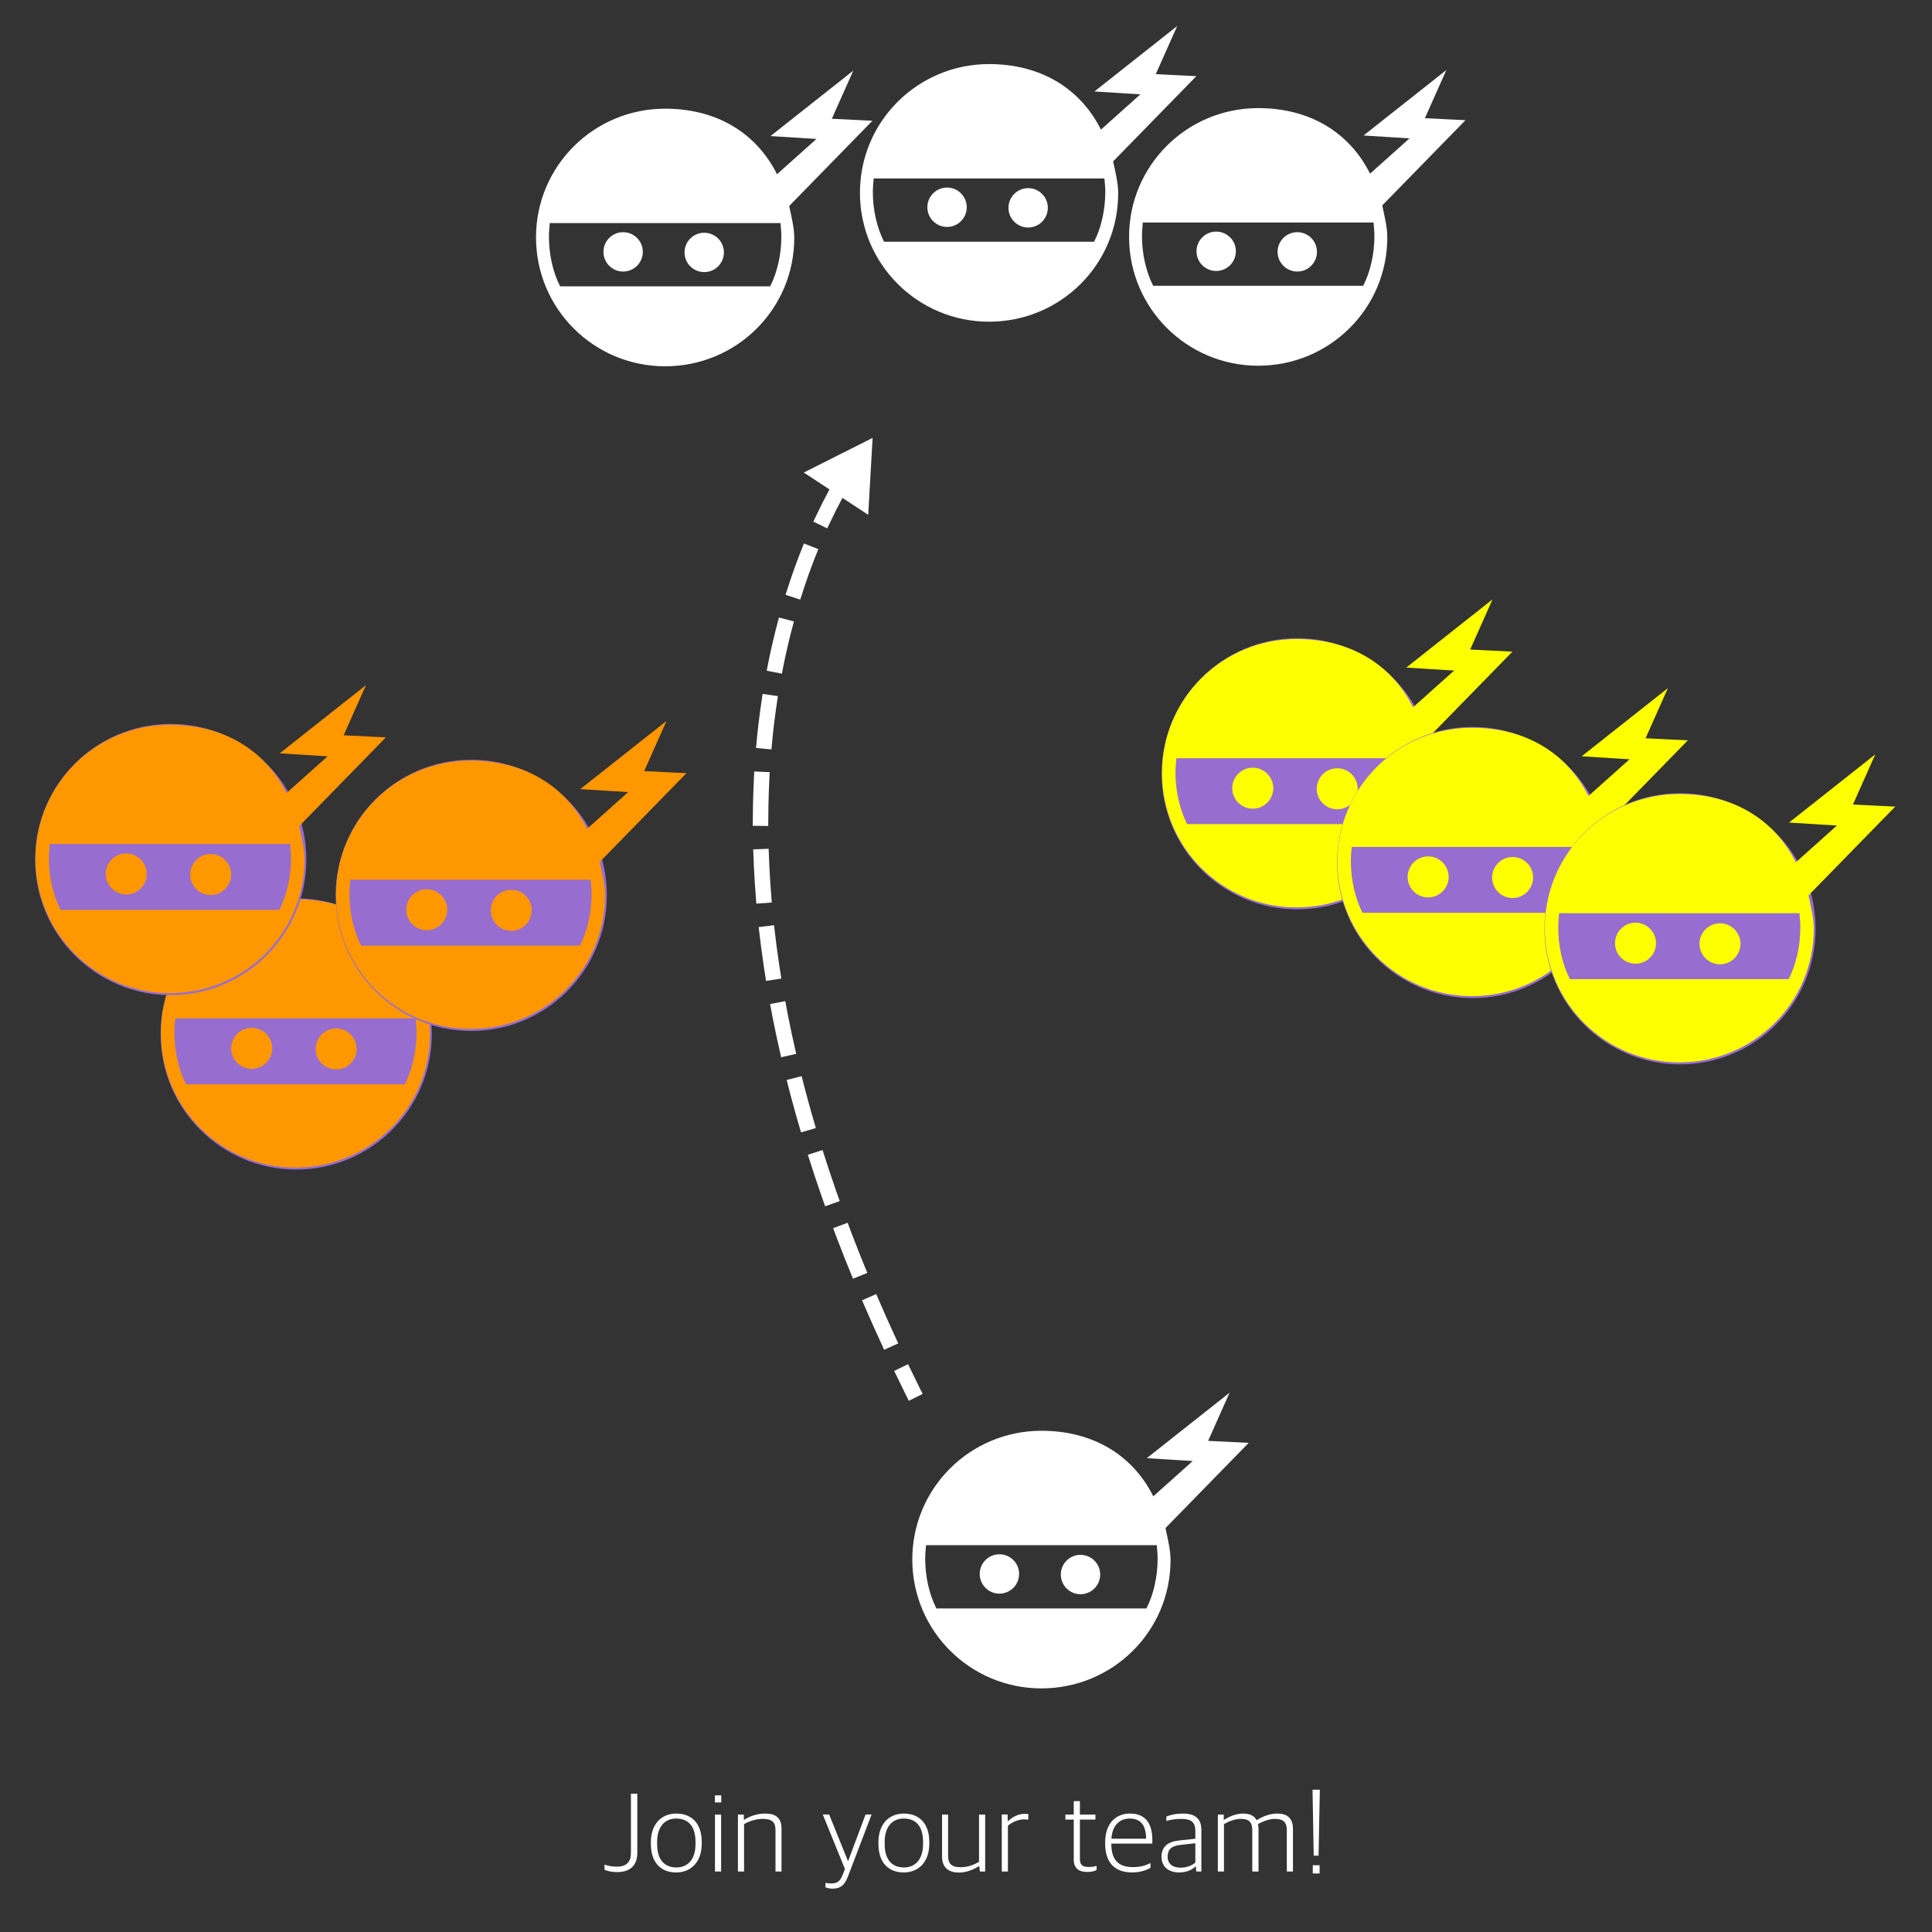 <svg version="1.2" baseProfile="tiny"
	 xmlns="http://www.w3.org/2000/svg" xmlns:xlink="http://www.w3.org/1999/xlink" xmlns:a="http://ns.adobe.com/AdobeSVGViewerExtensions/3.0/"
	 x="0px" y="0px" width="1000px" height="1000px" viewBox="0 0 1000 1000" overflow="visible" xml:space="preserve">
<rect x="0" y="0" width="1000" height="1000" fill="#333333" stroke="none"/>
<defs>
</defs>
<rect display="none" fill="#976DD0" width="1000" height="1000"/>
<circle fill="#FFFFFF" cx="517.292" cy="814.678" r="10.189"/>
<circle fill="#FFFFFF" cx="559.265" cy="814.975" r="10.189"/>
<path fill="#FFFFFF" d="M636.421,720.865l-42.847,33.877l23.779,1.486l-20.408,18.26c-10.973-21.83-31.742-33.922-57.91-33.922
	c-36.911,0-66.834,29.701-66.834,66.613c0,36.916,29.923,66.729,66.834,66.729c36.913,0,66.835-29.562,66.835-66.477
	c0-5.262-1.477-11.041-2.624-16.5l43.084-44.115l-21.01-1.031L636.421,720.865z M593.392,832.529h-108.71
	c-3.712-7.275-5.798-16.498-5.798-25.729c0-2.395,0.157-3.377,0.428-7.016h119.446c0.272,3.637,0.427,4.621,0.427,7.016
	C599.187,816.029,597.104,825.254,593.392,832.529z"/>
<circle fill="#FFFFFF" cx="322.531" cy="130.362" r="10.189"/>
<circle fill="#FFFFFF" cx="364.504" cy="130.66" r="10.189"/>
<path fill="#FFFFFF" d="M441.659,36.552l-42.847,33.875l23.779,1.487l-20.409,18.26c-10.971-21.83-31.741-33.922-57.909-33.922
	c-36.912,0-66.834,29.702-66.834,66.614c0,36.916,29.923,66.728,66.834,66.728c36.912,0,66.835-29.562,66.835-66.477
	c0-5.261-1.478-11.041-2.625-16.499l43.083-44.116l-21.008-1.03L441.659,36.552z M398.629,148.216H289.92
	c-3.713-7.277-5.798-16.5-5.798-25.729c0-2.394,0.157-3.376,0.428-7.016h119.446c0.272,3.638,0.428,4.623,0.428,7.016
	C404.425,131.715,402.342,140.939,398.629,148.216z"/>
<circle fill="#FFFFFF" cx="490.196" cy="107.275" r="10.189"/>
<circle fill="#FFFFFF" cx="532.17" cy="107.572" r="10.189"/>
<path fill="#FFFFFF" d="M609.324,13.463L566.478,47.34l23.779,1.486l-20.408,18.261c-10.971-21.83-31.741-33.923-57.909-33.923
	c-36.912,0-66.835,29.702-66.835,66.615c0,36.916,29.923,66.728,66.835,66.728s66.835-29.562,66.835-66.478
	c0-5.261-1.478-11.041-2.624-16.499l43.083-44.116l-21.008-1.03L609.324,13.463z M566.295,125.127H457.586
	c-3.713-7.277-5.798-16.499-5.798-25.729c0-2.393,0.156-3.376,0.428-7.015h119.445c0.272,3.638,0.429,4.623,0.429,7.015
	C572.091,108.627,570.008,117.851,566.295,125.127z"/>
<circle fill="#FFFFFF" cx="629.495" cy="130.066" r="10.189"/>
<circle fill="#FFFFFF" cx="671.468" cy="130.363" r="10.189"/>
<path fill="#FFFFFF" d="M748.624,36.255l-42.847,33.875l23.779,1.487l-20.409,18.26c-10.972-21.83-31.742-33.922-57.909-33.922
	c-36.912,0-66.835,29.702-66.835,66.614c0,36.916,29.923,66.728,66.835,66.728s66.835-29.562,66.835-66.477
	c0-5.261-1.477-11.041-2.624-16.499l43.083-44.116l-21.008-1.03L748.624,36.255z M705.594,147.919H596.885
	c-3.713-7.277-5.798-16.5-5.798-25.729c0-2.394,0.157-3.376,0.428-7.016h119.446c0.271,3.638,0.427,4.623,0.427,7.016
	C711.39,131.419,709.306,140.643,705.594,147.919z"/>
<path fill="#976DD0" d="M223.496,535.174c0,38.758-31.421,70.176-70.18,70.176c-38.76,0-70.181-31.418-70.181-70.176
	c0-38.762,31.421-70.182,70.181-70.182C192.075,464.992,223.496,496.412,223.496,535.174z"/>
<circle fill="#FF9700" cx="130.275" cy="542.625" r="10.615"/>
<path fill="#FF9700" d="M174,532.32c5.861,0,10.613,4.752,10.613,10.613c0,5.859-4.752,10.615-10.613,10.615
	c-5.865,0-10.615-4.756-10.615-10.615C163.385,537.072,168.136,532.32,174,532.32z"/>
<path fill="#FF9700" d="M254.375,444.898l-44.634,35.292l24.771,1.547l-21.261,19.023c-11.428-22.742-33.065-35.34-60.325-35.34
	c-38.452,0-69.625,30.943-69.625,69.396s31.173,69.508,69.625,69.508c38.453,0,69.624-30.793,69.624-69.248
	c0-5.482-1.539-11.502-2.734-17.188l44.881-45.957l-21.885-1.072L254.375,444.898z M209.55,561.221H96.304
	c-3.867-7.578-6.039-17.188-6.039-26.801c0-2.492,0.164-3.518,0.445-7.311h124.43c0.285,3.793,0.446,4.818,0.446,7.311
	C215.587,544.033,213.417,553.643,209.55,561.221z"/>
<circle fill="#976DD0" cx="88.364" cy="444.898" r="70.18"/>
<circle fill="#FF9700" cx="65.323" cy="452.35" r="10.615"/>
<path fill="#FF9700" d="M109.049,442.046c5.861,0,10.613,4.751,10.613,10.614c0,5.859-4.752,10.613-10.613,10.613
	c-5.865,0-10.615-4.754-10.615-10.613C98.434,446.798,103.185,442.046,109.049,442.046z"/>
<path fill="#FF9700" d="M189.423,354.625l-44.634,35.29l24.771,1.548l-21.262,19.023c-11.427-22.742-33.065-35.339-60.325-35.339
	c-38.451,0-69.625,30.942-69.625,69.395c0,38.455,31.173,69.51,69.625,69.51c38.453,0,69.625-30.793,69.625-69.249
	c0-5.481-1.539-11.502-2.734-17.188l44.881-45.956l-21.885-1.074L189.423,354.625z M144.599,470.947H31.353
	c-3.867-7.58-6.04-17.188-6.04-26.802c0-2.493,0.164-3.519,0.445-7.309h124.43c0.284,3.79,0.446,4.816,0.446,7.309
	C150.635,453.759,148.466,463.367,144.599,470.947z"/>
<circle fill="#976DD0" cx="243.93" cy="463.424" r="70.18"/>
<circle fill="#FF9700" cx="220.89" cy="470.875" r="10.615"/>
<path fill="#FF9700" d="M264.615,460.57c5.861,0,10.613,4.752,10.613,10.615c0,5.861-4.751,10.613-10.613,10.613
	c-5.864,0-10.615-4.752-10.615-10.613C254,465.322,258.751,460.57,264.615,460.57z"/>
<path fill="#FF9700" d="M344.99,373.15l-44.634,35.29l24.771,1.548l-21.261,19.023c-11.427-22.742-33.065-35.338-60.325-35.338
	c-38.452,0-69.625,30.941-69.625,69.394c0,38.455,31.173,69.51,69.625,69.51c38.453,0,69.625-30.793,69.625-69.25
	c0-5.479-1.539-11.502-2.734-17.188l44.881-45.956l-21.885-1.074L344.99,373.15z M300.164,489.475H186.919
	c-3.868-7.582-6.04-17.189-6.04-26.805c0-2.492,0.164-3.518,0.445-7.309h124.429c0.285,3.791,0.447,4.816,0.447,7.309
	C306.202,472.283,304.032,481.893,300.164,489.475z"/>
<g>
	<rect x="8.214" y="925.732" fill="none" width="983.571" height="74.268"/>
	<path fill="#FFFFFF" d="M312.892,967.792v-2.7c1.56,0.66,3.96,1.08,6.3,1.08c5.16,0,7.38-2.46,7.38-7.14v-30.599h3.3v30.659
		c0,5.819-3.12,9.899-10.379,9.899C316.852,968.992,314.692,968.572,312.892,967.792z"/>
	<path fill="#FFFFFF" d="M336.892,954.413v-0.78c0-9.66,5.58-14.939,13.14-14.939c7.979,0,13.199,5.1,13.199,14.759v0.721
		c0,9.659-5.58,14.999-13.259,14.999C342.052,969.172,336.892,964.072,336.892,954.413z M359.991,954.473v-1.14
		c0-8.76-4.32-12.06-10.02-12.06c-5.82,0-9.84,4.199-9.84,12.06v1.199c0,8.58,4.26,12.06,9.96,12.06
		C355.971,966.592,359.991,962.452,359.991,954.473z"/>
	<path fill="#FFFFFF" d="M370.012,929.273h3.3v3.66h-3.3V929.273z M370.072,939.233h3.18v29.459h-3.18V939.233z"/>
	<path fill="#FFFFFF" d="M381.952,939.233h3.06v2.699h0.18c3.12-2.039,7.02-3.239,10.74-3.239c5.64,0,8.58,2.22,8.58,7.859v22.14
		h-3.12v-21.479c0-4.14-1.8-5.76-6.66-5.76c-3.24,0-6.66,1.02-9.6,2.7v24.539h-3.18V939.233z"/>
	<path fill="#FFFFFF" d="M427.25,976.852v-2.28c0.78,0.181,1.92,0.301,3,0.301c3.12,0,4.62-1.2,5.82-4.26l1.26-3.24l-11.459-28.199
		h3.3l9.72,24.06h0.12l9-24.06h3.12l-12.12,31.799c-1.74,4.561-3.66,6.6-8.28,6.6C429.471,977.571,428.031,977.212,427.25,976.852z"
		/>
	<path fill="#FFFFFF" d="M454.67,954.413v-0.78c0-9.66,5.58-14.939,13.14-14.939c7.979,0,13.199,5.1,13.199,14.759v0.721
		c0,9.659-5.58,14.999-13.259,14.999C459.83,969.172,454.67,964.072,454.67,954.413z M477.77,954.473v-1.14
		c0-8.76-4.32-12.06-10.02-12.06c-5.82,0-9.84,4.199-9.84,12.06v1.199c0,8.58,4.26,12.06,9.96,12.06
		C473.75,966.592,477.77,962.452,477.77,954.473z"/>
	<path fill="#FFFFFF" d="M487.61,960.952v-21.719h3.12v21.239c0,4.38,1.92,5.999,6.6,5.999c3.3,0,6.539-1.079,9.419-2.819v-24.419
		h3.18v29.459h-2.76l-0.3-2.76h-0.18c-3.12,1.979-6.72,3.3-10.2,3.3C490.85,969.232,487.61,966.592,487.61,960.952z"/>
	<path fill="#FFFFFF" d="M518.51,939.173h3.06v3.48h0.181c1.8-1.92,5.1-3.84,8.76-3.84c0.6,0,1.319,0.06,1.739,0.18v2.88
		c-0.66-0.12-1.5-0.18-1.979-0.18c-3.36,0-6.479,1.5-8.58,3.3v23.699h-3.18V939.173z"/>
	<path fill="#FFFFFF" d="M555.77,962.513v-20.699h-4.32v-2.58h4.32v-6.96h3.18v6.96h8.039v2.58h-8.039v20.279
		c0,2.939,1.02,4.26,4.68,4.26c1.32,0,2.76-0.24,3.96-0.54v2.1c-1.021,0.54-2.46,1.02-4.74,1.02
		C558.349,968.932,555.77,967.012,555.77,962.513z"/>
	<path fill="#FFFFFF" d="M572.029,954.293v-0.66c0-10.26,5.879-14.939,12.779-14.939c7.979,0,11.64,4.92,11.64,13.739v1.8h-21.239
		c0,8.52,3.72,12.18,11.159,12.18c3.96,0,6.78-0.9,9.12-2.1v2.46c-1.801,1.08-5.04,2.399-9.54,2.399
		C576.709,969.172,572.029,963.772,572.029,954.293z M575.269,951.713h17.939c0-6.96-2.76-10.439-8.52-10.439
		C580.068,941.273,575.749,944.213,575.269,951.713z"/>
	<path fill="#FFFFFF" d="M601.188,961.132c0-5.1,3.06-7.799,8.819-8.459l8.7-0.96v-3.84c0-4.979-2.28-6.42-7.56-6.42
		c-2.94,0-5.34,0.479-7.44,1.08v-2.28c2.521-1.02,5.28-1.56,8.58-1.56c6.12,0,9.54,2.52,9.54,8.46v21.539h-2.641l-0.239-2.641
		h-0.181c-1.5,1.561-4.199,3.12-8.52,3.12C604.908,969.172,601.188,966.232,601.188,961.132z M618.708,964.072v-10.02l-7.86,0.899
		c-4.439,0.48-6.479,2.28-6.479,6.061c0,3.659,2.58,5.699,6.66,5.699C614.328,966.712,617.147,965.452,618.708,964.072z"/>
	<path fill="#FFFFFF" d="M630.348,939.233h3.061v2.699h0.18c3.12-1.979,6.479-3.239,9.84-3.239c3.3,0,5.76,1.08,6.96,3.359h0.18
		c3.78-2.34,7.26-3.359,10.619-3.359c4.86,0,8.04,2.22,8.04,7.859v22.14h-3.18v-21.479c0-4.14-1.98-5.76-6.06-5.76
		c-2.641,0-5.58,0.9-8.88,2.7c0.18,0.72,0.3,1.5,0.3,2.399v22.14h-3.24v-21.479c0-4.14-1.8-5.76-5.879-5.76
		c-2.88,0-5.82,1.02-8.76,2.7v24.539h-3.181V939.233z"/>
	<path fill="#FFFFFF" d="M679.367,926.334h3.78l-0.66,34.139h-2.52L679.367,926.334z M679.487,965.452h3.54v4.26h-3.54V965.452z"/>
</g>
<circle fill="#976DD0" cx="671.468" cy="400.514" r="70.18"/>
<circle fill="#FDFF00" cx="648.428" cy="407.967" r="10.615"/>
<path fill="#FDFF00" d="M692.153,397.662c5.86,0,10.612,4.752,10.612,10.615c0,5.861-4.752,10.613-10.612,10.613
	c-5.865,0-10.616-4.752-10.616-10.613C681.537,402.414,686.288,397.662,692.153,397.662z"/>
<path fill="#FDFF00" d="M772.527,310.241l-44.634,35.29l24.771,1.549l-21.261,19.023c-11.429-22.742-33.067-35.339-60.326-35.339
	c-38.452,0-69.624,30.942-69.624,69.394c0,38.457,31.172,69.511,69.624,69.511c38.453,0,69.625-30.795,69.625-69.25
	c0-5.48-1.54-11.501-2.735-17.187l44.882-45.957l-21.886-1.073L772.527,310.241z M727.702,426.564H614.456
	c-3.866-7.58-6.039-17.188-6.039-26.803c0-2.493,0.164-3.517,0.445-7.308h124.43c0.285,3.79,0.446,4.815,0.446,7.308
	C733.739,409.375,731.569,418.984,727.702,426.564z"/>
<circle fill="#976DD0" cx="762.248" cy="446.437" r="70.18"/>
<circle fill="#FDFF00" cx="739.207" cy="453.888" r="10.615"/>
<circle fill="#FDFF00" cx="782.933" cy="454.198" r="10.614"/>
<path fill="#FDFF00" d="M863.308,356.163l-44.634,35.29l24.771,1.549l-21.262,19.022c-11.428-22.742-33.065-35.338-60.325-35.338
	c-38.452,0-69.625,30.941-69.625,69.394c0,38.456,31.173,69.511,69.625,69.511c38.453,0,69.624-30.795,69.624-69.25
	c0-5.481-1.539-11.502-2.733-17.188l44.881-45.957l-21.885-1.073L863.308,356.163z M818.482,472.486H705.237
	c-3.868-7.58-6.04-17.188-6.04-26.803c0-2.493,0.163-3.518,0.445-7.309h124.43c0.284,3.791,0.446,4.816,0.446,7.309
	C824.52,455.297,822.35,464.906,818.482,472.486z"/>
<circle fill="#976DD0" cx="869.581" cy="480.742" r="70.18"/>
<circle fill="#FDFF00" cx="846.54" cy="488.193" r="10.615"/>
<circle fill="#FDFF00" cx="890.265" cy="488.503" r="10.614"/>
<path fill="#FDFF00" d="M970.64,390.467l-44.635,35.291l24.771,1.548l-21.261,19.022c-11.428-22.742-33.065-35.339-60.325-35.339
	c-38.451,0-69.624,30.942-69.624,69.395c0,38.457,31.173,69.51,69.624,69.51c38.452,0,69.624-30.795,69.624-69.25
	c0-5.48-1.539-11.502-2.733-17.188l44.881-45.956l-21.885-1.074L970.64,390.467z M925.814,506.791H812.568
	c-3.867-7.58-6.039-17.188-6.039-26.803c0-2.492,0.163-3.518,0.445-7.309h124.43c0.285,3.791,0.446,4.816,0.446,7.309
	C931.852,489.602,929.682,499.211,925.814,506.791z"/>
<g>
	<path fill="none" stroke="#FFFFFF" stroke-width="8" stroke-linecap="square" stroke-miterlimit="9" stroke-dasharray="20,20" d="
		M435.541,250.397c-32.139,56.219-91.017,212.14,36.661,469.296"/>
	<g>
		<polygon fill="#FFFFFF" points="416.037,244.587 451.659,226.647 449.386,266.468 		"/>
	</g>
</g>
</svg>
